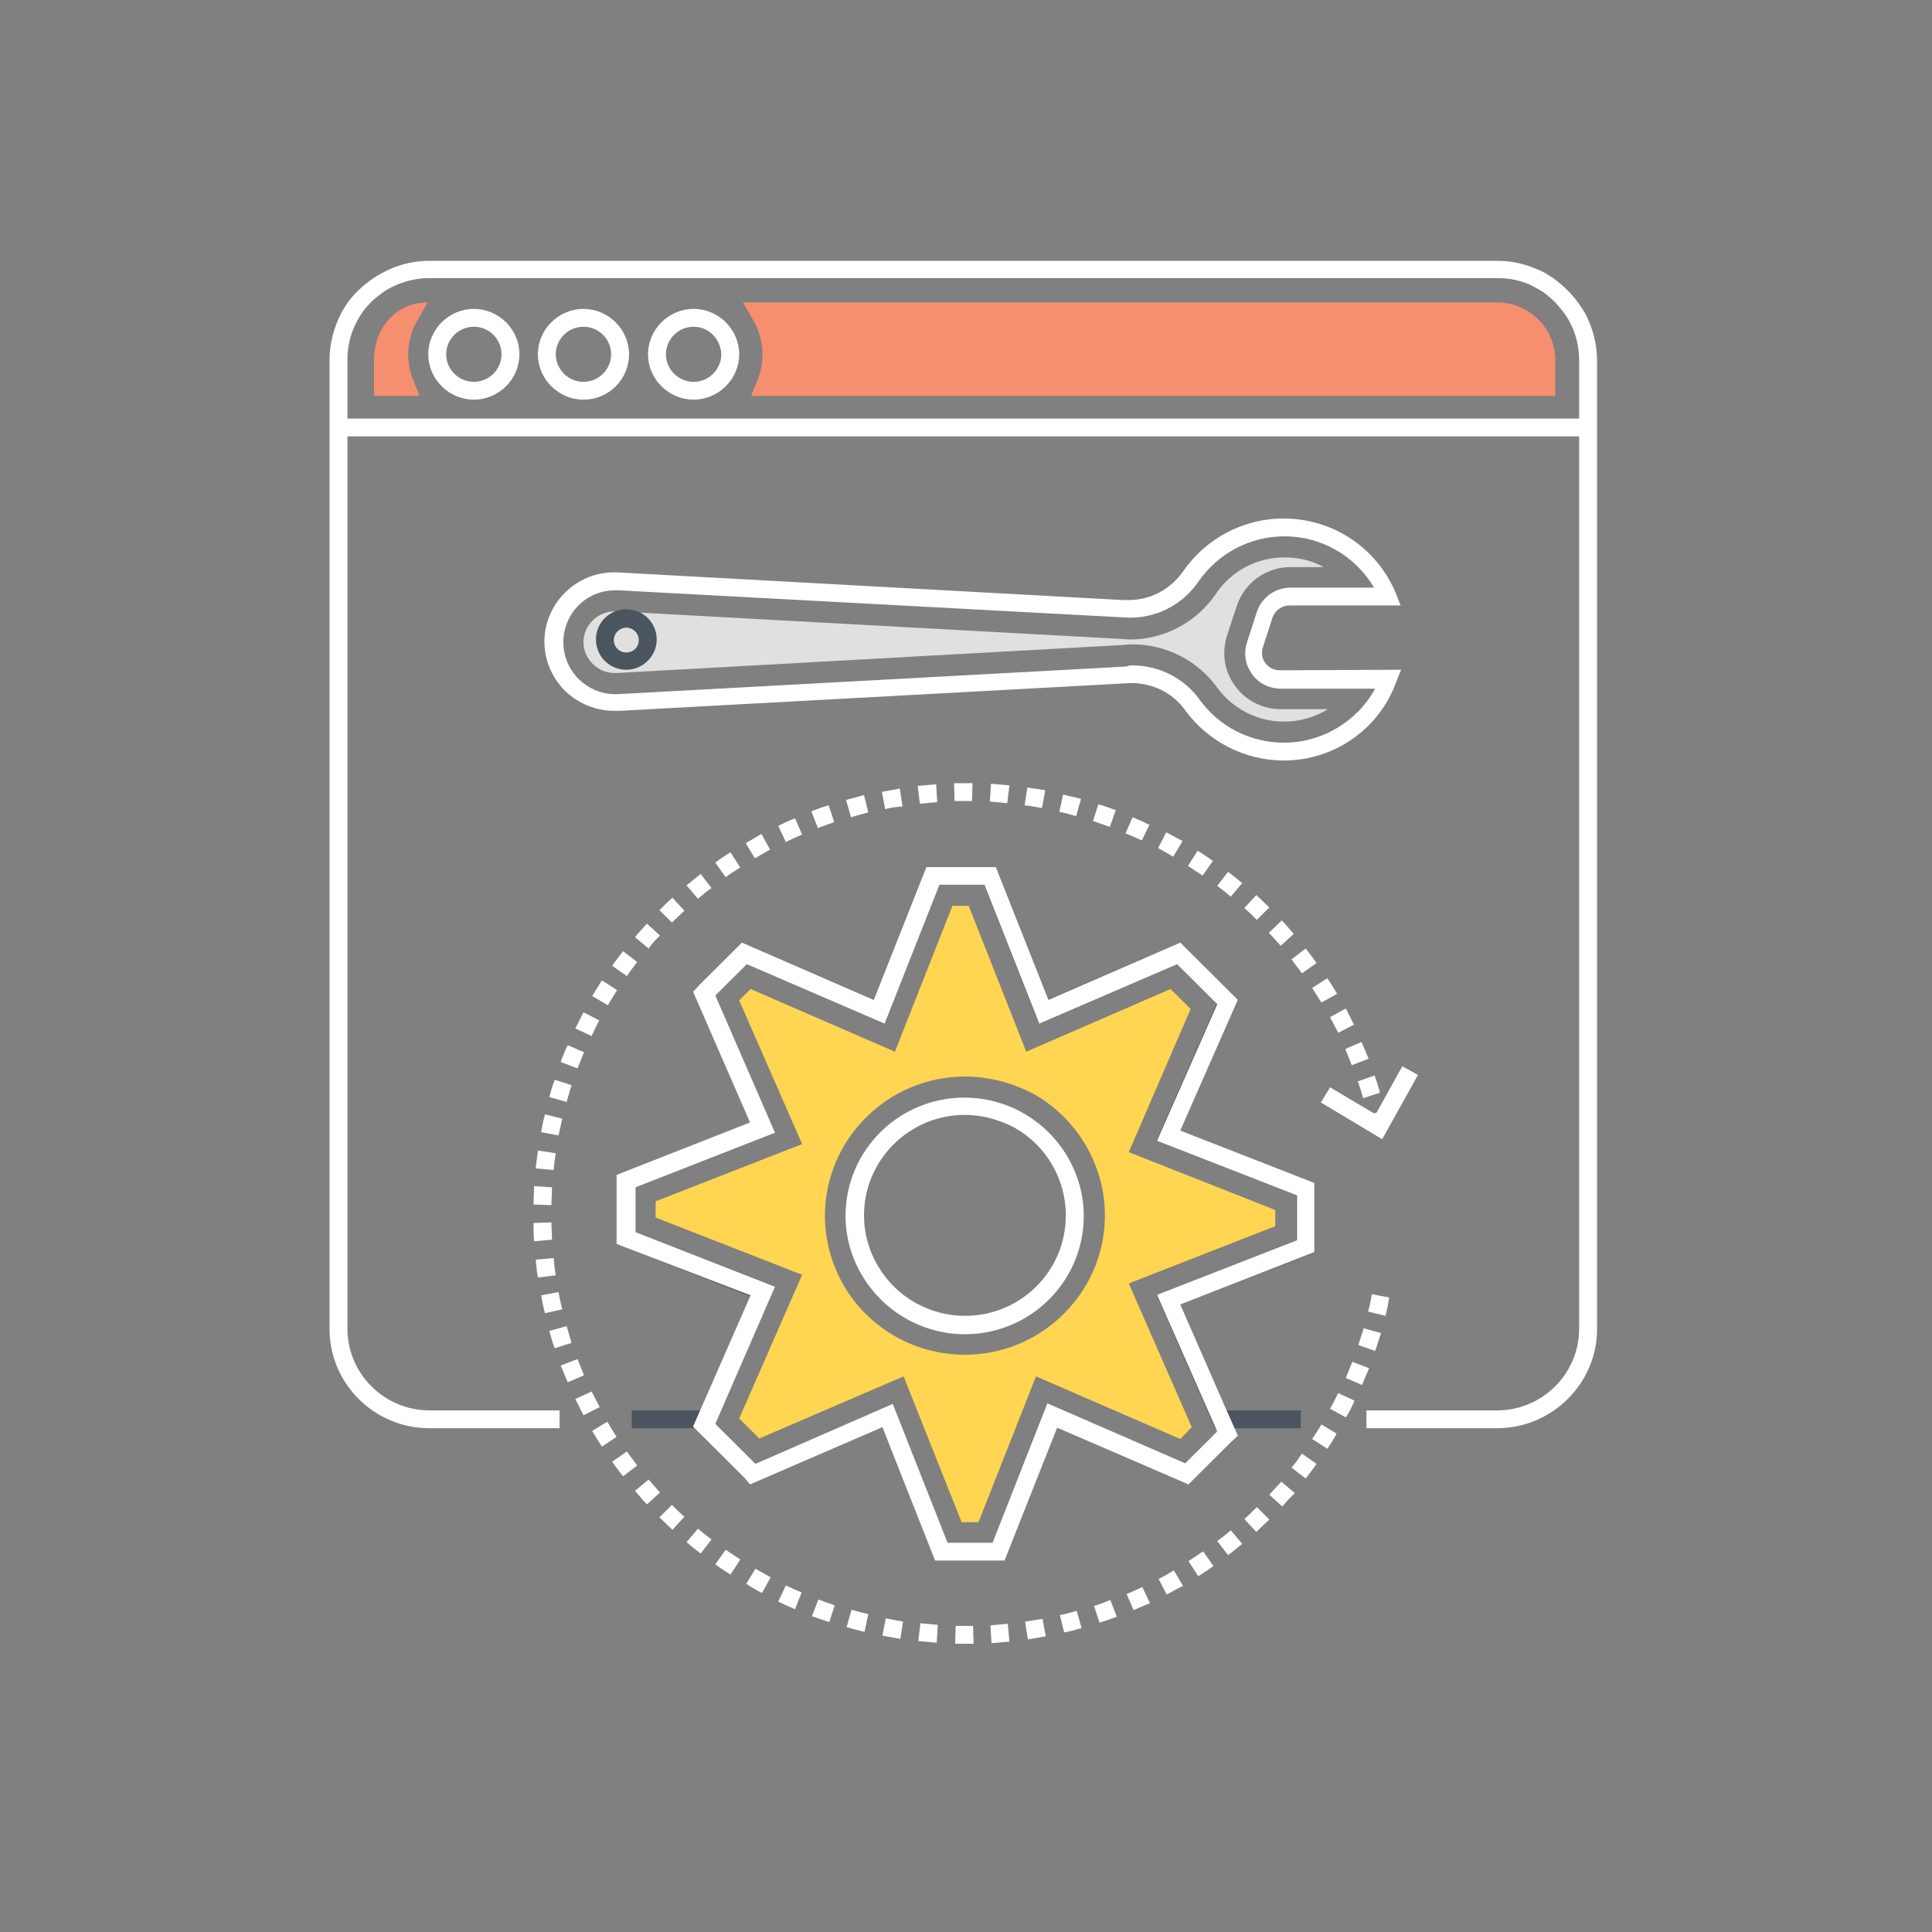 <?xml version="1.0" encoding="UTF-8"?>
<svg width="200px" height="200px" viewBox="0 0 200 200" version="1.1" xmlns="http://www.w3.org/2000/svg" xmlns:xlink="http://www.w3.org/1999/xlink">
    <rect x="0" y="0" width="200" height="200" fill="#808080" stroke="none"/>
    <!-- Generator: Sketch 53.2 (72643) - https://sketchapp.com -->
    <title>4.0-everywhere-device</title>
    <desc>Created with Sketch.</desc>
    <g id="4.0-everywhere-device" stroke="none" stroke-width="1" fill="none" fill-rule="evenodd">
        <g id="WEBSITE-OPTIMIZATION-Copy" transform="translate(34, 27)" fill-rule="nonzero">
            <g id="Group">
                <path d="M43.757,13.981 L44.431,12.303 C44.768,11.464 44.936,10.569 44.936,9.675 C44.936,8.444 44.599,7.214 43.981,6.151 L42.914,4.306 L120.991,4.306 C124.305,4.306 127.001,6.99 127.001,10.29 L127.001,13.981 L43.757,13.981 Z" id="Path" fill="#F68F6F"></path>
                <path d="M9.437,13.981 L8.763,12.303 C8.426,11.464 8.257,10.569 8.257,9.675 C8.257,8.444 8.594,7.214 9.212,6.151 L10.279,4.306 L10.279,4.306 C6.965,4.306 4.718,6.99 4.718,10.29 L4.718,13.981 L9.437,13.981 Z" id="Path" fill="#F68F6F"></path>
                <rect id="Rectangle" fill="#FFFFFF" x="1.067" y="16.329" width="129.304" height="1.845"></rect>
                <path d="M15.054,14.372 C12.47,14.372 10.335,12.247 10.335,9.675 C10.335,7.102 12.47,4.977 15.054,4.977 C17.637,4.977 19.772,7.102 19.772,9.675 C19.772,12.247 17.637,14.372 15.054,14.372 Z M15.054,6.823 C13.481,6.823 12.189,8.109 12.189,9.675 C12.189,11.24 13.481,12.527 15.054,12.527 C16.626,12.527 17.918,11.24 17.918,9.675 C17.918,8.109 16.626,6.823 15.054,6.823 Z" id="Shape" fill="#FFFFFF"></path>
                <path d="M26.4,14.372 L26.4,14.372 C23.816,14.372 21.682,12.247 21.682,9.675 C21.682,7.102 23.816,4.977 26.4,4.977 C28.984,4.977 31.118,7.102 31.118,9.675 C31.118,12.247 29.04,14.372 26.4,14.372 Z M26.4,6.823 C24.827,6.823 23.535,8.109 23.535,9.675 C23.535,11.24 24.827,12.527 26.4,12.527 C27.973,12.527 29.265,11.24 29.265,9.675 C29.265,8.109 27.973,6.823 26.4,6.823 Z" id="Shape" fill="#FFFFFF"></path>
                <path d="M37.803,14.372 C35.219,14.372 33.084,12.247 33.084,9.675 C33.084,7.102 35.219,4.977 37.803,4.977 C40.386,4.977 42.521,7.102 42.521,9.675 C42.521,12.247 40.386,14.372 37.803,14.372 Z M37.803,6.823 C36.23,6.823 34.938,8.109 34.938,9.675 C34.938,11.24 36.23,12.527 37.803,12.527 C39.375,12.527 40.667,11.24 40.667,9.675 C40.611,8.109 39.375,6.823 37.803,6.823 Z" id="Shape" fill="#FFFFFF"></path>
                <polygon id="Path" fill="#4A555F" points="100.657 120.848 91.782 120.848 85.716 107.035 100.208 101.387 100.208 96.746 85.716 91.097 91.951 76.893 87.794 72.755 73.527 78.906 67.854 64.534 63.191 64.534 57.518 78.906 43.251 72.755 39.937 76.054 46.172 90.203 31.68 95.851 31.68 100.492 46.172 106.141 39.769 120.848 31.399 120.848 31.399 119.003 38.533 119.003 43.7 107.203 29.826 101.779 29.826 94.621 43.7 89.196 37.746 75.663 38.477 74.88 42.802 70.574 56.451 76.446 61.9 62.689 69.089 62.689 74.538 76.446 88.187 70.574 94.141 76.502 88.187 90.035 102.061 95.515 102.061 102.673 88.187 108.042 93.018 119.003 100.657 119.003"></polygon>
                <path d="M120.991,120.848 L107.454,120.848 L107.454,119.003 L120.991,119.003 C125.653,119.003 129.472,115.2 129.472,110.558 L129.472,10.29 C129.472,8.892 129.135,7.494 128.461,6.263 C128.068,5.536 127.563,4.921 127.001,4.306 C126.608,3.915 126.214,3.579 125.765,3.243 C125.316,2.964 124.81,2.684 124.361,2.461 C123.294,2.013 122.226,1.79 121.047,1.79 L10.448,1.79 C9.324,1.79 8.201,2.013 7.134,2.461 C6.628,2.684 6.123,2.908 5.673,3.243 C5.224,3.579 4.774,3.915 4.437,4.25 C3.82,4.865 3.37,5.48 2.977,6.207 C2.303,7.438 1.966,8.836 1.966,10.234 L1.966,110.558 C1.966,115.2 5.786,119.003 10.448,119.003 L23.929,119.003 L23.929,120.848 L10.448,120.848 C4.774,120.848 0.112,116.263 0.112,110.558 L0.112,10.29 C0.112,8.556 0.562,6.878 1.348,5.369 C1.797,4.53 2.415,3.691 3.146,3.02 C3.595,2.572 4.1,2.181 4.662,1.79 C5.224,1.398 5.842,1.118 6.403,0.839 C7.695,0.28 9.043,-2.44249065e-15 10.448,-2.44249065e-15 L120.991,-2.44249065e-15 C122.395,-2.44249065e-15 123.743,0.28 125.035,0.839 C125.653,1.063 126.214,1.398 126.776,1.79 C127.338,2.181 127.843,2.628 128.293,3.076 C129.023,3.803 129.585,4.586 130.09,5.424 C130.877,6.934 131.326,8.612 131.326,10.29 L131.326,110.614 C131.326,116.207 126.664,120.848 120.991,120.848 Z" id="Path" fill="#FFFFFF"></path>
            </g>
            <g id="Group" transform="translate(29.77, 62.633)">
                <path d="M40.218,71.916 L33.028,71.916 L27.58,58.103 L13.874,64.031 L13.312,63.36 L7.976,58.047 L13.93,44.458 L0.056,39.146 L0.056,31.988 L13.874,26.563 L7.976,13.03 L8.706,12.247 L13.031,7.941 L26.681,13.869 L32.129,0.112 L39.319,0.112 L44.768,13.869 L58.417,7.941 L64.371,13.869 L58.417,27.402 L72.291,32.826 L72.291,39.984 L58.417,45.409 L64.371,58.998 L63.585,59.725 L59.26,64.031 L45.666,58.159 L40.218,71.916 Z M34.32,70.071 L38.982,70.071 L44.655,55.643 L58.923,61.85 L62.237,58.551 L56.002,44.402 L70.494,38.754 L70.494,34.113 L56.002,28.464 L62.237,14.316 L58.08,10.178 L43.813,16.329 L38.14,1.957 L33.477,1.957 L27.804,16.329 L13.537,10.178 L10.279,13.421 L16.458,27.626 L2.022,33.274 L2.022,37.915 L16.458,43.563 L10.279,57.768 L14.436,61.906 L28.647,55.699 L34.32,70.071 Z M36.117,48.485 C31.792,48.485 27.748,46.192 25.501,42.445 C24.378,40.6 23.76,38.419 23.76,36.238 C23.76,29.471 29.265,23.991 36.061,23.991 C38.196,23.991 40.33,24.55 42.184,25.612 C46.003,27.793 48.419,31.876 48.419,36.238 C48.419,43.004 42.914,48.485 36.117,48.485 Z M36.117,25.78 C30.332,25.78 25.67,30.478 25.67,36.182 C25.67,38.027 26.175,39.873 27.13,41.438 C28.984,44.626 32.466,46.583 36.117,46.583 C41.903,46.583 46.565,41.942 46.565,36.182 C46.565,32.435 44.543,28.968 41.285,27.122 C39.712,26.283 37.915,25.78 36.117,25.78 Z" id="Shape" fill="#FFFFFF"></path>
                <path d="M35.78,67.946 L29.77,52.847 L14.829,59.278 L12.751,57.209 L19.266,42.333 L4.1,36.405 L4.1,34.728 L19.266,28.8 L12.751,13.925 L13.93,12.75 L28.871,19.237 L34.826,4.138 L36.511,4.138 L42.465,19.237 L57.406,12.75 L59.484,14.819 L53.081,29.639 L68.247,35.623 L68.247,37.3 L53.081,43.228 L59.597,58.103 L58.417,59.334 L43.476,52.847 L37.522,67.946 L35.78,67.946 L35.78,67.946 Z M36.117,21.81 C28.141,21.81 21.626,28.297 21.626,36.238 C21.626,38.81 22.356,41.383 23.648,43.563 C26.231,47.925 31.006,50.61 36.117,50.61 C44.094,50.61 50.609,44.123 50.609,36.182 C50.609,31.037 47.801,26.228 43.307,23.655 C41.117,22.481 38.645,21.81 36.117,21.81 Z" id="Shape" fill="#FFD552"></path>
            </g>
            <path d="M65.944,143.161 C65.607,143.161 65.214,143.161 64.877,143.161 L64.933,141.316 C65.551,141.316 66.169,141.316 66.73,141.316 L66.786,143.161 C66.506,143.161 66.225,143.161 65.944,143.161 Z M68.64,143.105 L68.528,141.26 C69.146,141.204 69.763,141.148 70.325,141.092 L70.494,142.937 C69.932,142.993 69.314,143.049 68.64,143.105 Z M62.967,143.049 C62.349,142.993 61.731,142.937 61.057,142.882 L61.282,141.036 C61.9,141.092 62.461,141.148 63.079,141.204 L62.967,143.049 Z M72.403,142.714 L72.123,140.868 C72.74,140.757 73.302,140.701 73.92,140.589 L74.257,142.378 C73.695,142.49 73.077,142.602 72.403,142.714 Z M59.203,142.658 C58.586,142.546 57.968,142.434 57.35,142.322 L57.687,140.533 C58.305,140.645 58.866,140.757 59.484,140.868 L59.203,142.658 Z M76.167,141.987 L75.717,140.197 C76.335,140.085 76.897,139.918 77.459,139.75 L77.964,141.539 C77.403,141.707 76.785,141.875 76.167,141.987 Z M55.496,141.931 C54.878,141.763 54.26,141.651 53.643,141.428 L54.148,139.638 C54.71,139.806 55.328,139.974 55.889,140.085 L55.496,141.931 Z M79.818,140.98 L79.256,139.247 C79.818,139.079 80.38,138.855 80.941,138.631 L81.615,140.365 C80.997,140.589 80.38,140.812 79.818,140.98 Z M51.845,140.924 C51.227,140.701 50.666,140.533 50.048,140.309 L50.722,138.576 C51.283,138.799 51.845,138.967 52.407,139.191 L51.845,140.924 Z M83.357,139.694 L82.626,138.016 C83.188,137.793 83.75,137.513 84.255,137.289 L85.042,138.967 C84.48,139.191 83.918,139.414 83.357,139.694 Z M48.306,139.582 C47.745,139.358 47.127,139.079 46.565,138.799 L47.351,137.122 C47.913,137.401 48.475,137.625 48.98,137.849 L48.306,139.582 Z M86.783,138.072 L85.94,136.45 C86.502,136.171 87.008,135.891 87.513,135.556 L88.468,137.177 C87.85,137.457 87.289,137.793 86.783,138.072 Z M44.88,137.904 C44.318,137.625 43.757,137.289 43.251,136.954 L44.206,135.388 C44.711,135.668 45.273,136.003 45.779,136.283 L44.88,137.904 Z M90.041,136.171 L89.03,134.605 C89.535,134.27 90.041,133.934 90.546,133.598 L91.614,135.108 C91.108,135.5 90.546,135.835 90.041,136.171 Z M41.622,136.003 C41.117,135.668 40.555,135.332 40.049,134.941 L41.117,133.431 C41.622,133.766 42.128,134.102 42.633,134.437 L41.622,136.003 Z M93.13,133.99 L92.007,132.536 C92.512,132.144 92.962,131.809 93.411,131.417 L94.591,132.816 C94.141,133.207 93.636,133.598 93.13,133.99 Z M38.533,133.822 C38.027,133.431 37.522,133.039 37.072,132.648 L38.252,131.25 C38.701,131.641 39.207,132.033 39.656,132.368 L38.533,133.822 Z M96.051,131.585 L94.815,130.243 C95.265,129.852 95.714,129.404 96.107,129.013 L97.399,130.299 C96.95,130.746 96.5,131.138 96.051,131.585 Z M35.612,131.362 C35.163,130.914 34.713,130.523 34.264,130.075 L35.556,128.789 C36.005,129.237 36.398,129.628 36.848,130.019 L35.612,131.362 Z M98.747,128.957 L97.399,127.727 C97.792,127.279 98.242,126.832 98.635,126.384 L100.039,127.559 C99.59,128.006 99.14,128.454 98.747,128.957 Z M32.972,128.733 C32.523,128.286 32.129,127.783 31.736,127.335 L33.14,126.161 C33.534,126.608 33.927,127.056 34.32,127.503 L32.972,128.733 Z M101.163,126.049 L99.702,124.93 C100.095,124.483 100.432,123.98 100.769,123.477 L102.286,124.539 C101.949,125.042 101.556,125.546 101.163,126.049 Z M30.5,125.825 C30.107,125.322 29.714,124.819 29.377,124.315 L30.894,123.253 C31.231,123.756 31.624,124.203 31.961,124.707 L30.5,125.825 Z M103.409,122.973 L101.837,121.967 C102.174,121.463 102.511,120.96 102.791,120.457 L104.364,121.407 C104.083,121.967 103.746,122.47 103.409,122.973 Z M28.31,122.75 C27.973,122.246 27.636,121.687 27.299,121.128 L28.871,120.177 C29.152,120.68 29.489,121.184 29.826,121.743 L28.31,122.75 Z M105.319,119.73 L103.69,118.835 C103.971,118.332 104.252,117.772 104.533,117.213 L106.218,117.996 C105.937,118.667 105.656,119.226 105.319,119.73 Z M26.4,119.506 C26.119,118.947 25.838,118.388 25.557,117.828 L27.243,117.045 C27.523,117.605 27.804,118.108 28.085,118.667 L26.4,119.506 Z M107.004,116.374 L105.319,115.647 C105.544,115.088 105.769,114.529 105.993,113.97 L107.734,114.641 C107.51,115.2 107.229,115.759 107.004,116.374 Z M24.771,116.095 C24.546,115.536 24.266,114.92 24.041,114.361 L25.782,113.69 C26.007,114.249 26.231,114.809 26.456,115.368 L24.771,116.095 Z M108.352,112.851 L106.611,112.236 C106.78,111.677 107.004,111.062 107.173,110.503 L108.97,111.006 C108.746,111.621 108.577,112.236 108.352,112.851 Z M23.423,112.572 C23.198,111.957 23.03,111.397 22.861,110.782 L24.659,110.279 C24.827,110.838 24.996,111.453 25.164,112.012 L23.423,112.572 Z M109.42,109.216 L107.622,108.769 C107.791,108.21 107.903,107.595 108.015,106.979 L109.813,107.315 C109.7,107.986 109.588,108.601 109.42,109.216 Z M22.412,108.937 C22.243,108.322 22.131,107.706 22.019,107.091 L23.816,106.756 C23.929,107.371 24.041,107.93 24.209,108.545 L22.412,108.937 Z M21.682,105.246 C21.569,104.631 21.513,104.016 21.457,103.4 L23.311,103.233 C23.367,103.848 23.423,104.407 23.535,105.022 L21.682,105.246 Z M21.289,101.499 C21.232,100.884 21.232,100.269 21.232,99.598 L23.086,99.542 C23.086,100.157 23.142,100.772 23.142,101.331 L21.289,101.499 Z M23.086,97.752 L21.232,97.696 C21.232,97.081 21.289,96.41 21.289,95.795 L23.142,95.907 C23.142,96.522 23.086,97.137 23.086,97.752 Z M23.311,94.117 L21.457,93.95 C21.513,93.334 21.626,92.719 21.682,92.104 L23.535,92.384 C23.423,92.943 23.367,93.558 23.311,94.117 Z M23.816,90.538 L22.019,90.203 C22.131,89.588 22.243,88.972 22.412,88.357 L24.209,88.805 C24.097,89.364 23.929,89.979 23.816,90.538 Z M107.678,88.861 L107.566,88.413 L109.363,87.966 L109.476,88.413 L107.678,88.861 Z M24.659,87.071 L22.861,86.568 C23.03,85.953 23.198,85.337 23.423,84.778 L25.164,85.337 C24.996,85.897 24.827,86.456 24.659,87.071 Z M107.117,86.68 C106.948,86.12 106.78,85.505 106.555,84.946 L108.296,84.331 C108.521,84.946 108.689,85.505 108.858,86.12 L107.117,86.68 Z M25.782,83.604 L24.041,82.933 C24.266,82.318 24.49,81.758 24.771,81.199 L26.456,81.926 C26.231,82.485 26.007,83.045 25.782,83.604 Z M105.937,83.268 C105.712,82.709 105.488,82.15 105.263,81.591 L106.948,80.864 C107.173,81.423 107.454,82.038 107.678,82.597 L105.937,83.268 Z M27.243,80.249 L25.557,79.466 C25.838,78.906 26.119,78.347 26.4,77.788 L28.029,78.627 C27.748,79.186 27.467,79.745 27.243,80.249 Z M104.533,79.913 C104.252,79.354 103.971,78.85 103.69,78.291 L105.319,77.397 C105.6,77.956 105.881,78.515 106.162,79.074 L104.533,79.913 Z M28.928,77.061 L27.299,76.11 C27.636,75.551 27.973,75.048 28.31,74.489 L29.883,75.495 C29.546,76.054 29.209,76.558 28.928,77.061 Z M102.791,76.781 C102.454,76.278 102.174,75.775 101.837,75.271 L103.409,74.265 C103.746,74.768 104.083,75.327 104.42,75.887 L102.791,76.781 Z M30.894,74.041 L29.377,72.979 C29.714,72.475 30.107,71.972 30.5,71.469 L31.961,72.587 C31.624,73.035 31.231,73.538 30.894,74.041 Z M100.769,73.762 C100.432,73.258 100.039,72.811 99.702,72.308 L101.163,71.189 C101.556,71.692 101.949,72.196 102.286,72.699 L100.769,73.762 Z M33.14,71.189 L31.736,70.015 C32.129,69.511 32.579,69.064 32.972,68.617 L34.32,69.847 C33.927,70.238 33.477,70.686 33.14,71.189 Z M98.579,70.91 C98.186,70.462 97.792,70.015 97.343,69.567 L98.691,68.281 C99.14,68.729 99.534,69.232 99.927,69.679 L98.579,70.91 Z M35.556,68.505 L34.264,67.219 C34.713,66.771 35.163,66.324 35.612,65.932 L36.848,67.275 C36.454,67.666 36.005,68.057 35.556,68.505 Z M96.107,68.225 C95.658,67.778 95.265,67.386 94.815,66.995 L96.051,65.653 C96.5,66.1 96.95,66.492 97.399,66.939 L96.107,68.225 Z M38.252,66.044 L37.072,64.646 C37.578,64.255 38.027,63.863 38.533,63.472 L39.656,64.926 C39.151,65.261 38.701,65.653 38.252,66.044 Z M93.411,65.821 C92.962,65.429 92.456,65.038 92.007,64.702 L93.13,63.248 C93.636,63.64 94.141,64.031 94.591,64.423 L93.411,65.821 Z M41.117,63.807 L40.049,62.297 C40.555,61.906 41.06,61.57 41.622,61.235 L42.633,62.801 C42.071,63.136 41.566,63.472 41.117,63.807 Z M90.49,63.64 C89.985,63.304 89.479,62.969 88.974,62.633 L89.985,61.067 C90.49,61.403 91.052,61.738 91.557,62.13 L90.49,63.64 Z M44.15,61.85 L43.195,60.284 C43.757,59.949 44.262,59.669 44.824,59.334 L45.723,60.955 C45.161,61.235 44.655,61.57 44.15,61.85 Z M87.457,61.682 C86.951,61.403 86.39,61.067 85.884,60.788 L86.727,59.166 C87.289,59.445 87.85,59.781 88.412,60.061 L87.457,61.682 Z M47.351,60.172 L46.565,58.495 C47.127,58.215 47.689,57.936 48.306,57.712 L49.037,59.39 C48.419,59.669 47.857,59.893 47.351,60.172 Z M84.199,60.005 C83.637,59.725 83.076,59.501 82.514,59.278 L83.244,57.6 C83.806,57.824 84.424,58.103 84.986,58.383 L84.199,60.005 Z M50.666,58.718 L49.991,56.985 C50.553,56.761 51.171,56.537 51.789,56.37 L52.351,58.103 C51.789,58.327 51.227,58.495 50.666,58.718 Z M80.885,58.607 C80.323,58.383 79.762,58.215 79.144,57.991 L79.706,56.258 C80.323,56.426 80.885,56.649 81.503,56.873 L80.885,58.607 Z M54.092,57.6 L53.586,55.81 C54.204,55.643 54.822,55.475 55.44,55.307 L55.889,57.097 C55.271,57.264 54.654,57.432 54.092,57.6 Z M77.403,57.488 C76.841,57.32 76.223,57.153 75.661,57.041 L76.054,55.251 C76.672,55.419 77.29,55.531 77.908,55.699 L77.403,57.488 Z M57.631,56.761 L57.294,54.972 C57.911,54.86 58.529,54.748 59.147,54.636 L59.428,56.482 C58.81,56.537 58.192,56.593 57.631,56.761 Z M73.864,56.649 C73.246,56.537 72.684,56.426 72.066,56.37 L72.347,54.524 C72.965,54.636 73.583,54.692 74.201,54.804 L73.864,56.649 Z M61.226,56.202 L61.001,54.357 C61.619,54.301 62.237,54.245 62.911,54.189 L63.023,56.034 C62.405,56.09 61.787,56.146 61.226,56.202 Z M70.269,56.146 C69.651,56.09 69.089,56.034 68.471,55.978 L68.584,54.133 C69.202,54.189 69.82,54.245 70.494,54.301 L70.269,56.146 Z M64.82,55.922 L64.764,54.077 C65.382,54.077 66.056,54.077 66.674,54.077 L66.618,55.922 C66.056,55.922 65.438,55.922 64.82,55.922 Z" id="Shape" fill="#FFFFFF"></path>
            <polygon id="Path" fill="#FFFFFF" points="109.083 90.93 102.735 87.127 103.69 85.561 108.409 88.357 111.161 83.38 112.79 84.275"></polygon>
            <g id="Group" transform="translate(21.906, 26.283)">
                <path d="M77.009,25.445 C72.965,25.445 69.146,23.487 66.786,20.244 C65.438,18.343 63.135,17.28 60.776,17.448 L8.257,20.3 C8.089,20.3 7.864,20.3 7.695,20.3 C5.786,20.3 3.988,19.573 2.584,18.231 C1.236,16.889 0.449,15.043 0.449,13.142 C0.449,9.003 4.044,5.648 8.257,5.984 L60.383,8.836 C60.608,8.836 60.776,8.836 60.945,8.836 C63.191,8.836 65.27,7.717 66.562,5.872 C68.921,2.461 72.797,0.391 76.953,0.391 C82.065,0.391 86.614,3.411 88.58,8.109 L89.086,9.395 L77.571,9.395 C76.785,9.395 76.111,9.898 75.83,10.625 L74.819,13.757 C74.65,14.316 74.706,14.875 75.1,15.379 C75.437,15.826 75.998,16.106 76.56,16.106 L89.142,16.05 L88.637,17.28 C86.895,22.201 82.177,25.445 77.009,25.445 Z M61.338,15.602 C64.09,15.602 66.73,16.944 68.303,19.181 C70.325,21.977 73.583,23.599 77.009,23.599 C80.941,23.599 84.592,21.418 86.446,18.007 L76.672,18.007 C75.493,18.007 74.369,17.448 73.695,16.497 C73.021,15.546 72.797,14.372 73.19,13.198 L74.201,10.066 C74.706,8.556 76.111,7.55 77.683,7.55 L86.334,7.55 C84.424,4.306 80.941,2.237 77.066,2.237 C73.527,2.237 70.213,3.97 68.191,6.878 C66.449,9.451 63.472,10.905 60.327,10.625 L8.201,7.829 C8.032,7.829 7.864,7.829 7.751,7.829 C4.774,7.829 2.415,10.234 2.415,13.198 C2.415,14.652 2.977,15.994 3.988,17 C5.111,18.119 6.628,18.678 8.201,18.566 L60.72,15.714 C60.889,15.602 61.113,15.602 61.338,15.602 Z" id="Shape" fill="#FFFFFF"></path>
                <path d="M77.009,21.418 C74.257,21.418 71.673,20.076 70.1,17.895 C68.078,15.099 64.82,13.421 61.338,13.421 C61.057,13.421 60.776,13.421 60.495,13.477 L7.976,16.385 C7.864,16.385 7.808,16.385 7.695,16.385 C6.853,16.385 6.066,16.05 5.449,15.435 C4.831,14.819 4.494,14.037 4.494,13.198 C4.494,11.464 5.954,10.01 7.695,10.01 C7.808,10.01 7.864,10.01 7.976,10.01 L60.214,12.862 C60.495,12.862 60.776,12.918 61.057,12.918 C64.652,12.918 67.966,11.129 69.988,8.165 C71.561,5.816 74.201,4.418 77.066,4.418 C78.526,4.418 79.93,4.753 81.11,5.424 L77.683,5.424 C75.156,5.424 72.909,7.046 72.123,9.451 L71.111,12.527 C70.55,14.316 70.831,16.217 71.954,17.727 C73.021,19.237 74.819,20.132 76.672,20.132 L81.559,20.132 C80.211,20.971 78.638,21.418 77.009,21.418 Z" id="Path" fill="#E0E0E0"></path>
            </g>
            <path d="M30.837,42.333 C29.096,42.333 27.692,40.935 27.692,39.202 C27.692,37.468 29.096,36.07 30.837,36.07 C32.579,36.07 33.983,37.468 33.983,39.202 C33.983,40.935 32.523,42.333 30.837,42.333 Z M30.837,37.971 C30.163,37.971 29.546,38.53 29.546,39.257 C29.546,39.984 30.107,40.544 30.837,40.544 C31.568,40.544 32.129,39.984 32.129,39.257 C32.129,38.53 31.511,37.971 30.837,37.971 Z" id="Shape" fill="#4A555F"></path>
        </g>
    </g>
</svg>